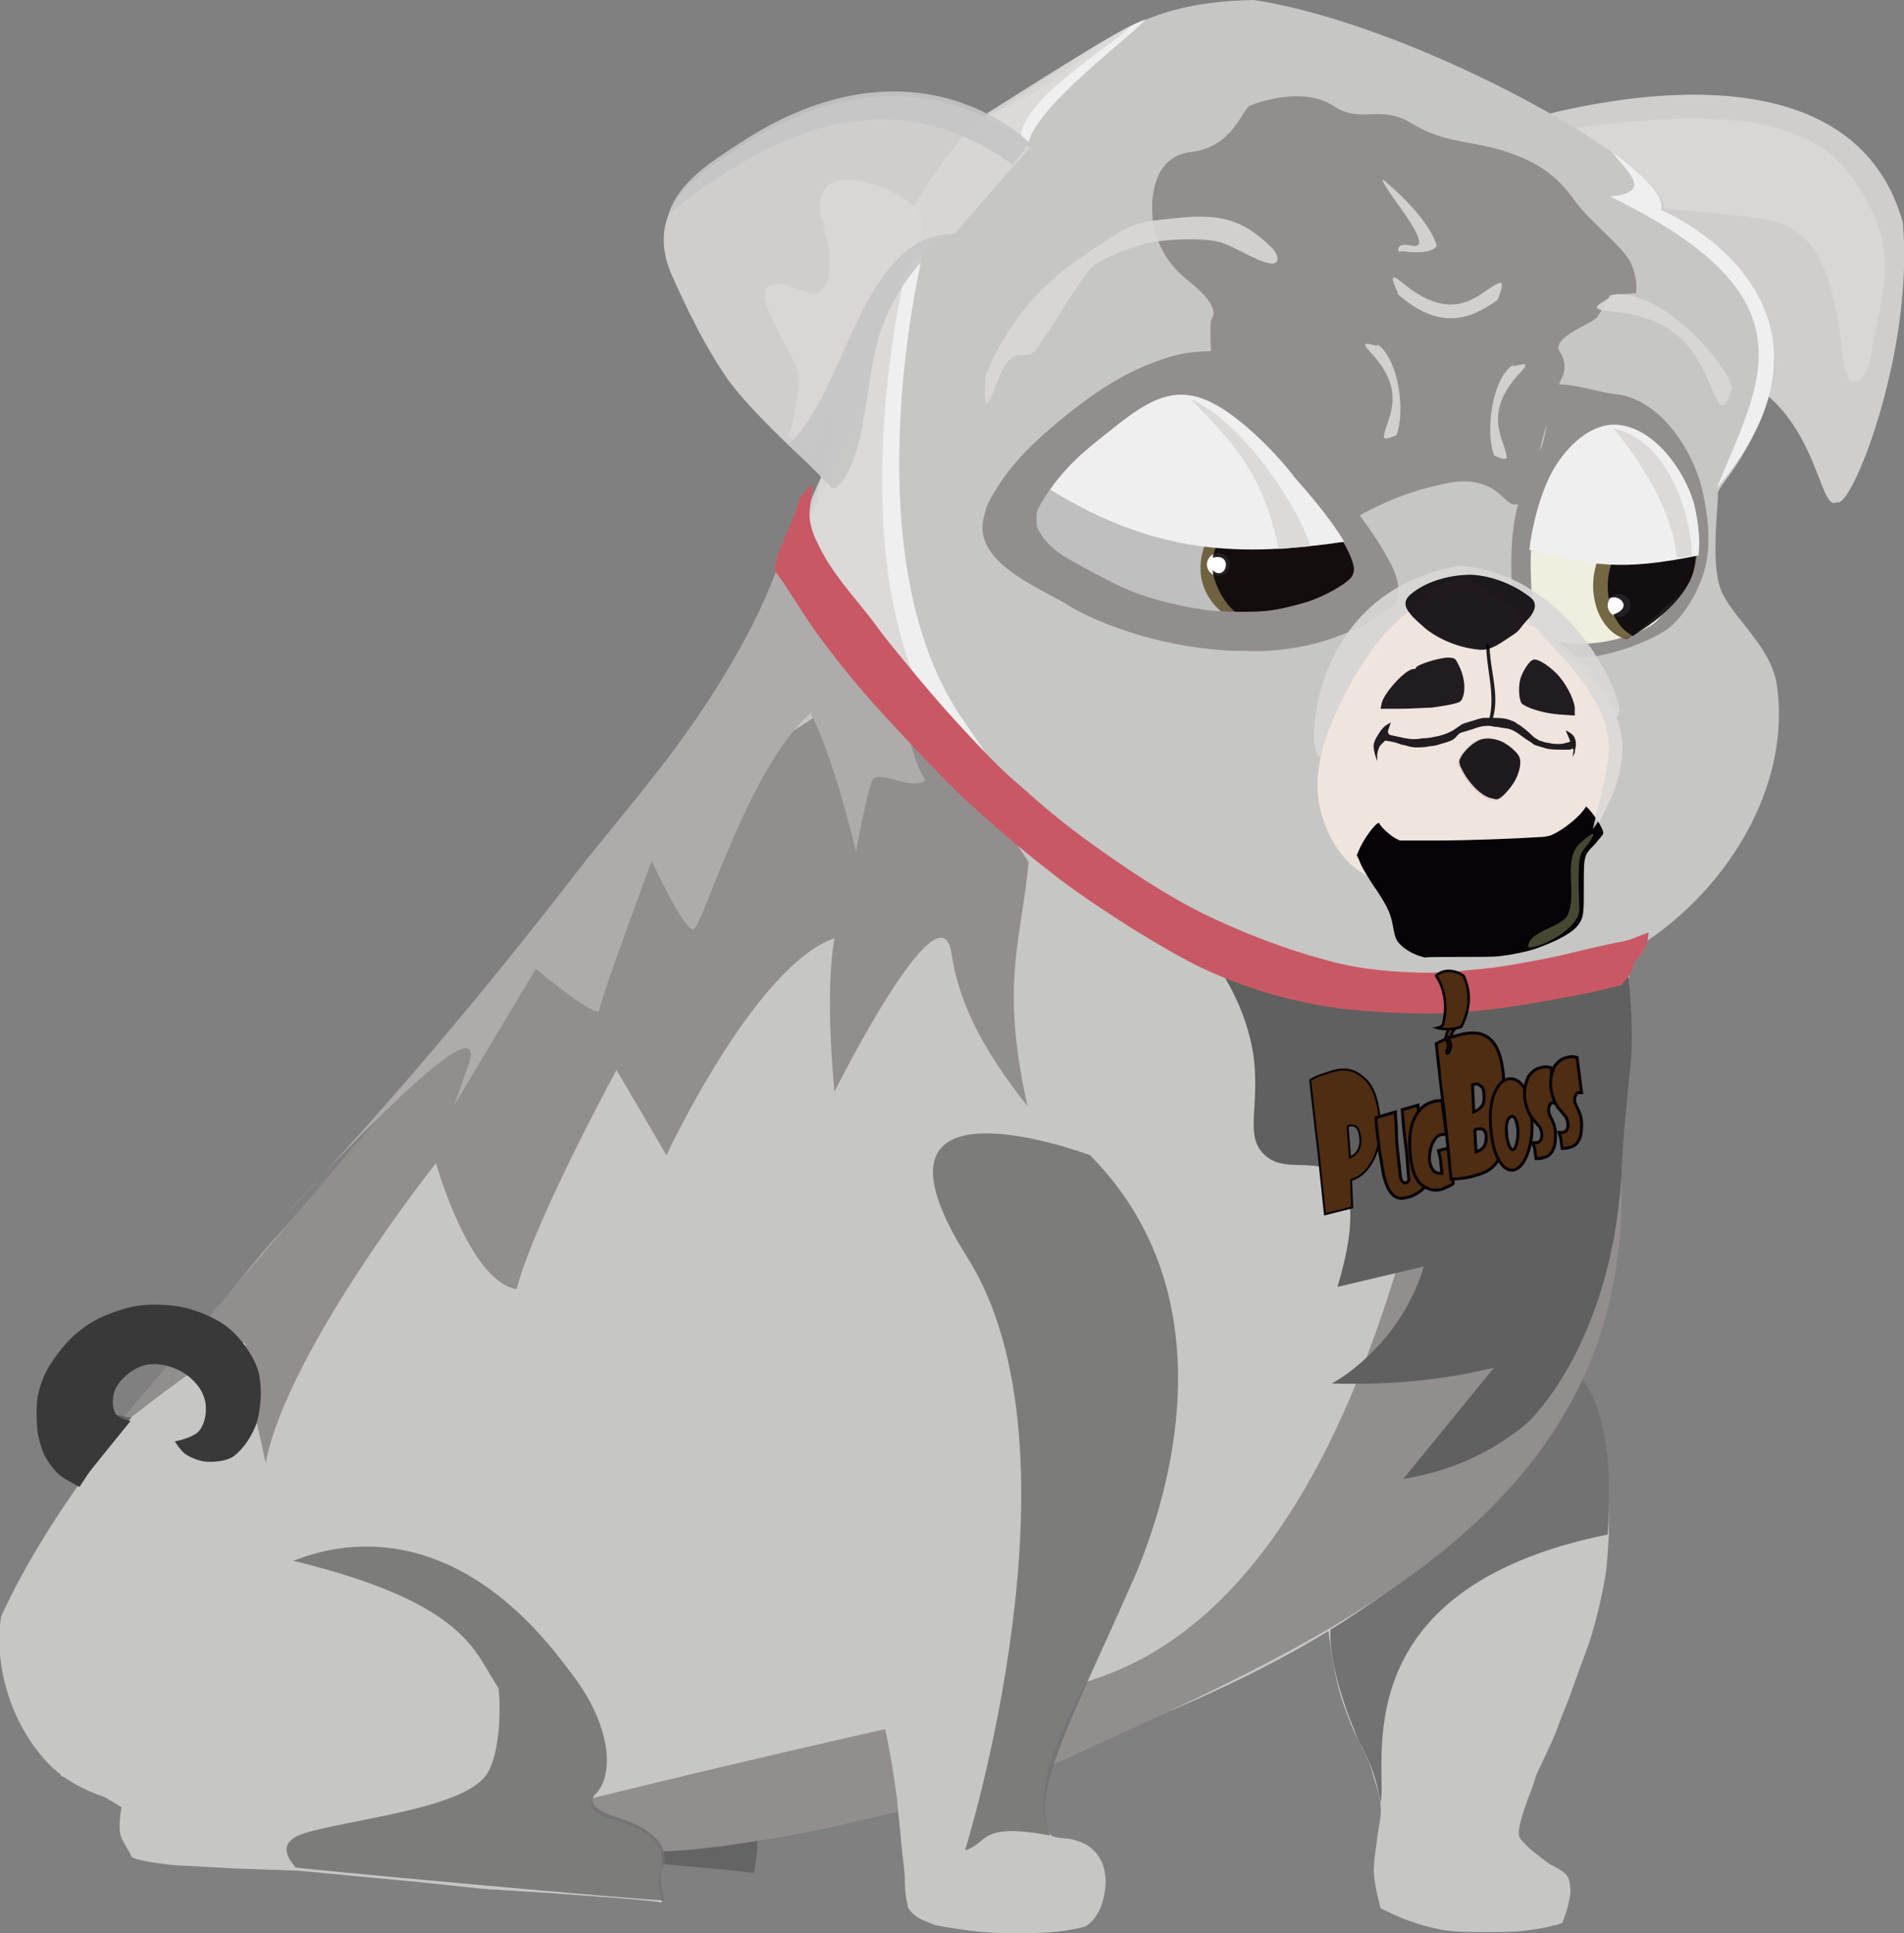 <?xml version="1.0" encoding="utf-8"?>
<!-- Generator: Adobe Illustrator 23.0.0, SVG Export Plug-In . SVG Version: 6.00 Build 0)  -->
<svg version="1.1" id="Camada_1" xmlns="http://www.w3.org/2000/svg" xmlns:xlink="http://www.w3.org/1999/xlink" x="0px" y="0px"
	 viewBox="0 0 167.7 170.2" style="enable-background:new 0 0 167.7 170.2;" xml:space="preserve">
<rect x="0" y="0" width="167.7" height="170.2" fill="#808080" stroke="none"/>
<style type="text/css">
	.st0{opacity:0.885;fill:#DAD8D6;enable-background:new    ;}
	.st1{fill-rule:evenodd;clip-rule:evenodd;fill:#C6C6C5;}
	.st2{fill:#928E8E;}
	.st3{fill:#F0EFEF;}
	.st4{fill:#C6C6C5;}
	.st5{opacity:0.885;fill:#606060;enable-background:new    ;}
	.st6{fill:#727272;}
	.st7{fill:#4F2D12;stroke:#070308;stroke-width:0.232;}
	.st8{opacity:0.885;fill:#C6C6C5;enable-background:new    ;}
	.st9{opacity:0.885;fill:#655631;enable-background:new    ;}
	.st10{fill:#FFFFFF;}
	.st11{opacity:0.885;fill:#070308;enable-background:new    ;}
	.st12{opacity:0.885;fill:#FAFAEA;enable-background:new    ;}
	.st13{opacity:0.885;fill:#2A130E;enable-background:new    ;}
	.st14{fill:#606060;}
	.st15{enable-background:new    ;}
	.st16{fill:#4F2D12;}
	.st17{fill:none;stroke:#070308;stroke-width:0.179;}
	.st18{fill:none;stroke:#070308;stroke-width:0.265;}
	.st19{fill:#AEABAA;}
	.st20{fill:#D0CDE5;fill-opacity:0;}
	.st21{opacity:0.885;fill:#727272;enable-background:new    ;}
	.st22{opacity:0.885;fill:#F5E7E2;enable-background:new    ;}
	.st23{fill:#070308;}
	.st24{opacity:0.885;fill:#505137;enable-background:new    ;}
	.st25{opacity:0.885;fill:#050007;enable-background:new    ;}
	.st26{fill:#C85964;}
	.st27{fill:#393939;}
</style>
<g>
	<path id="path1170_5_" class="st0" d="M161.8,44.2c-1.7,1.1-1.6-8.5-9.6-11.4c-3.1-6-20.3-21.5-20.3-21.5s30.4-10.6,35.7,8.3
		C168.6,31.1,163,45,161.8,44.2L161.8,44.2z"/>
	<path id="path1742_5_" class="st0" d="M133.7,12.1c24.9-4.5,28.3,1,31.2,6.5c2,3.9,0.8,8,0.3,10.4c-0.4,2.4-0.8,5.2-2.2,4.5
		s0-12.8-7.1-14.1c-5.2-1-15.6-1.3-15.6-1.3L133.7,12.1z"/>
	<path id="path4698_5_" class="st1" d="M71.3,45.5c-1.5,5.2,9.6,17.1,13.5,21.6c6.9,7.8,10.6,9.8,23.8,17c9,4.9,24.2,5.4,34.2,0.1
		c8.3-4.4,15.1-14.2,13.7-23.9c-0.5-3.4-3.9-5.9-4.9-8.3c-1-2.4-0.2-7.8-0.3-8.5s3-3.1,4.8-9.7c1.8-6.7-6.2-15.1-12.6-16.2
		c-0.8-0.1-1.7-0.4-2.6-0.4c0.7-0.1,3.8,0.6,5.5,1.3c1.6-3.2-21.3-16.3-36-18.5c-10.2,0.2-13.1,3.7-23.6,10.4
		c-5.4,3.4-12.6,18.8-14,29.7C72.4,42.5,72.8,40.3,71.3,45.5L71.3,45.5z"/>
	<path class="st2" d="M101.5,18.8c0,0-0.5-4.9,3.3-5.4c3.8-0.4,4.6-3.8,5.3-4.1c0.7-0.3,4.7-1.7,7.3,0c2.6,1.7,4.1-0.2,7,1.6
		c3,1.8,5.1,1.4,8.4,2.5c3.3,1.1,4.7,2.6,6,4.4s4.4,4.1,4.9,5.5c0.6,1.4,0.4,2.5,0.4,2.5l-2.3,0.2c0,0-0.7,1.3-1.1,1.9
		c-0.4,0.6-4.2,1.8-3.3,3.1c0.9,1.3,0,2.6,0,2.6c-0.4,1.2-1,3-1.6,5.3c-0.9,3.4-1.2,5.3-2.2,5.5c-0.8,0.2-1.1-0.9-2.6-1.6
		c-1.8-0.8-3.5-0.3-5.5,0.2c-3,0.8-5.8,2.4-5.8,2.4l0,0l-13-13.5c0,0-0.2-3.5,0-3.8s0.8-1.2-2.3-3.6C101.4,22,101.5,18.8,101.5,18.8
		z"/>
	<path id="path5509-1_5_" class="st3" d="M86.7,10.2c5.4-1.5,9.6-6.8,14.2-8.5c-1,1.3-9.4,7.4-10.3,10.8L86.7,10.2z"/>
	<path id="path4994_5_" class="st4" d="M138.9,120.8c0,0,1.1,1.7,1.5,2.6c0.5,1.3,0.8,2.7,1,4c0.2,1.6,0.3,3.2,0.3,4.8c0,1,0,2,0,3
		c-0.1,1.2-0.1,2.3-0.3,3.5c-0.3,1.8-0.7,3.5-1.2,5.2c-0.3,1-0.7,2-1.1,3.1c-0.3,0.8-0.6,1.7-0.9,2.5c-0.4,1-0.8,2-1.2,3.1
		c-0.5,1.2-1.1,2.4-1.7,3.7c-0.2,0.7-0.4,1.3-0.7,2c-0.2,0.6-0.4,1.1-0.6,1.8c-0.1,0.5-0.3,1-0.2,1.5c0,0.2,0.2,0.4,0.3,0.5
		c0.6,0.7,1.3,1.2,2.1,1.8c0.5,0.4,1.2,0.6,1.7,1.1c0.3,0.3,0.4,0.8,0.4,1.2c0.1,0.5-0.1,1.1-0.2,1.6c-0.1,0.5-0.5,1.5-0.5,1.5
		s-0.5,0.2-0.7,0.2c-0.7,0.2-1.3,0.3-2,0.4c-1.3,0.2-2.7,0.2-4,0.2s-2.7,0-3.9-0.2c-1.1-0.2-2.1-0.5-3.2-0.9c-0.8-0.3-2.2-1-2.2-1
		s-0.6-2.2-0.6-3.3c0-1,0.2-1.9,0.3-2.9c0.1-0.9,0.4-1.9,0.3-2.8c-0.1-1.1-0.5-2.1-0.8-3.2c-0.4-1.3-1.1-2.4-1.7-3.7
		c-0.5-1.3-1-2.5-1.3-3.9c-0.4-1.5-0.8-4.6-0.8-4.6l0.2-1.9l6-4.4L138.9,120.8z"/>
	<path id="path4996_5_" class="st5" d="M65.3,159.5c0,0.3,0.8,0.6,1,1.1c0.3,0.6,0.4,1.3,0.4,2c0,0.8-0.3,2.3-0.3,2.3
		c-7.3-0.9-9.4-0.4-15.9-2.8l-0.3-2.2L65.3,159.5z"/>
	<path id="path5608-7_5_" class="st3" d="M81.4,21.8c0,0-6.8,27,3.5,41.7S70.7,47.3,70.7,47.3L75.2,37l4.3-13.8l1.3-1.5L81.4,21.8z"
		/>
	<path id="path5608_5_" class="st0" d="M79.9,23.3c0,0-6.8,27,3.5,41.7S69.3,48.9,69.3,48.9l4.5-10.3l4.3-13.8l1.3-1.5L79.9,23.3
		L79.9,23.3z"/>
	<path id="path5708_5_" class="st6" d="M138.1,120.6c0.3-0.3,4.4,1.9,3.5,14.5c-23.7,4.8-19.3,20.5-20,23.6
		c-0.3-1.3-0.3-2.4-1.9-5.4c0,0-3.6-7.8-2.2-11.5C119,138,138.1,120.6,138.1,120.6z"/>
	<path id="rect4708_5_" class="st4" d="M143.4,85.8c-42.5,12.7-70.3-29.1-73.3-39.3c0,0-3.2,12.2-14.9,25.7c0,0-6.9,8.8-18.9,23.4
		c-5.4,6.8-10.8,11.3-16.4,18.7c-5.1,6.6-14.5,16.5-19.8,28c-0.7,4.5,1,9.7,4.2,13c3.1,3.2,8.3,3.9,12.7,4.4
		c26.1,3.4,45,7.8,78.7-6.1c8.3-3.2,16.7-6.8,24.1-11.8c5.4-3.6,10.5-7.8,14.5-12.8c2.9-3.6,5.4-7.8,6.8-12.3
		c1.2-3.6,1.3-11.3,1.3-11.3c0.3-1.2,0-6.6-0.4-9.8C141.5,91.2,144.3,84,143.4,85.8L143.4,85.8z"/>
	<path id="path4584_5_" class="st2" d="M143.3,86.9c0.1,2.4,0.1,5-0.2,7.9c-0.2,1.6-0.4,3.1-0.6,4.5c3.8,33.9-25.7,44.9-52.2,57.2
		c-1.1,0.4-21.8,6.3-32.2,6.5c-10.4-0.9-15.9-2.5-15.3-2.4c0.5-0.1,1.2-0.3,1.7-0.4c39.4-9.8,47.4-10.6,53.1-12.8
		c10.9-4.2,23.8-17.6,30.7-58.9c2.2-1,5.8-2.2,10.3-2.1C140.3,86.4,141.9,86.6,143.3,86.9z"/>
	<path id="path4980_5_" class="st4" d="M96,101.7c0.2,0,3.8,4,4.9,6.6c0.9,2.3,1.8,4.9,2.3,7.4c0.3,1.8,0.4,3.6,0.4,5.4
		c0,2.2-0.2,4.3-0.6,6.5c-0.3,1.9-0.6,3.8-1.1,5.6c-0.6,2-1.4,4-2.2,5.9c-0.9,2.2-1.8,4.3-2.8,6.4c-0.8,1.7-2.5,5.1-2.5,5.1
		c-1.5,3.2-2.5,5.4-2.5,9c0,0,0.1,1.4,0.6,1.9c0.4,0.4,1.2,0.3,1.8,0.4c0.7,0.2,1.4,0.4,1.9,0.9c0.6,0.5,1,1.3,1.1,2
		c0.2,1,0,2.1-0.3,3c-0.3,0.7-0.7,1.4-1.4,1.8c-2.1,0.6-4.3,0.6-6.5,0.6s-3.9-0.2-6.7-0.7c-0.9-0.4-1.7-0.5-2.4-1.5
		c-0.2-0.8-0.3-1.5-0.3-2.3c0-1-0.2-2.1-0.3-3.2c-0.1-1.4-0.3-2.8-0.4-4.2c-0.3-2.1-0.6-4.2-1.1-6.3s-1.3-4.1-2-6.1
		c-0.7-1.8-1.6-3.5-2.3-5.3c-0.6-1.4-1.2-2.7-1.8-4.1c-0.7-1.7-1.3-3.4-1.9-5.2c-0.6-2.1-1-4.3-1.5-6.5c-0.3-1.4-0.7-2.9-0.7-4.3
		s0.1-2.8,0.6-4.1c0.2-0.5,0.9-1.4,0.9-1.4l-0.1,0.2"/>
	<path id="path4998_5_" class="st4" d="M26.3,137.5l4.7-0.9c0,0,3.6-0.2,5.2,0.3c4.3,1.3,6.5,2.5,10.8,6.7c1.4,1.6,2.6,3.1,3.9,4.9
		c0,0,1,1.8,1.4,2.7s0.8,1.8,1,2.7c0.1,0.9,0.1,1.9-0.1,2.8c-0.2,0.8-1.3,1.5-1.1,2.3c0.1,0.3,0.2,0.4,0.8,0.8
		c0.6,0.3,1.9,0.6,2.8,1c0.9,0.4,1.7,0.9,2.2,1.6c0.3,0.4,0.4,0.9,0.4,1.4c0,0.6-0.3,1.2-0.3,1.8s0.2,1.2,0.3,1.9
		c-1.2-0.2-4-0.4-4-0.4l-5.4-0.4l-6.3-0.4l-5.7-0.6l-10.6-1l-5.7-0.2l-5.4-0.3c0,0-2.9-0.3-3.6-0.7c-0.3-0.7-0.8-1.3-1-2
		c-0.2-0.8,0.1-2.4,0.1-2.4s-1-0.6-1.5-0.9c-1.3-0.7-3.9-1.9-3.9-1.9"/>
	<path id="path1481-7_5_" class="st7" d="M126.5,85.9c1.1-0.7,1.7-0.3,2,0.1c-1.1,1.7-0.4,3.4-0.2,4.2c0.1,0.2,0.5,0.3,0.5,0.3
		s-1,0.3-2.1-0.1C126.5,89.8,125.6,88,126.5,85.9L126.5,85.9z"/>
	<path id="path5509_5_" class="st0" d="M86.9,10c3-1.9,11-7,12.7-7.7c-1,1.3-10.5,6.9-9.6,10.2L86.9,10z"/>
	<path id="path1153_5_" class="st0" d="M84.3,20.3c-0.1,1.1-6.9-0.2-8.9,18.9c-0.1,1.3-1.7,3.9-1.7,3.9s-7.1-6.2-9.6-9.7
		c-2-2.9-3.4-5.8-4.9-9.1c-2.6-5.9,2.2-8.9,5.7-11.2C80.7,2.7,90.7,13,90.7,13"/>
	<path id="path1153-6_5_" class="st8" d="M89.2,14.5c-12.8-9.2-24.3-0.2-30.3,4.3c0.9-2.8,3.8-4.6,6.1-6.1
		c15.7-10.4,25.7-0.1,25.7-0.1"/>
	<path id="rect4692_5_" class="st2" d="M142.3,34.7c-1.3-0.1-4.2-1.1-5.4-0.8c-0.7,1.5-0.4,3.2-1.1,5.4c-3.2,5.7-2.7,9.7-2.6,13.5
		c0.1,3.2,3.6,1.8,4,4.5c0.2,1.4,6,0.4,9.5-1.8c1.1-0.7,2.7-2.8,3.4-5.2c0.7-2.3,0.3-5.2-0.2-7.3C149,39.4,146.1,35.1,142.3,34.7
		L142.3,34.7z"/>
	<path id="rect4692-4_5_" class="st2" d="M103.9,31.6c-3.2,0.7-6.4,2.5-8.9,4.5c-3.4,2.7-5.5,4.3-7.8,8.2c-2.9,4.8,4.4,7.4,6.9,9
		c3.8,2.3,10.4,4.1,15.7,4c0,0,7.1,0.6,12.9-4c2.2-1.7-5-10.2-6.6-11.9c-1.1-1.2-3.6-5.5-7.4-7.8c1.2-0.8,1.6-1,4.1-1.3
		C111,30.7,104.5,31.5,103.9,31.6L103.9,31.6z"/>
	<path id="rect4692-4-0_5_" class="st8" d="M104.7,34.8c-2.6-0.3-5,1.7-7,3.2c-2.6,2.1-4.2,3.3-6,6.3c-2.2,3.6,3.4,5.7,5.3,6.9
		c2.9,1.8,8,3.1,12,3.1c0,0,5.4,0.4,9.9-3.1c1.7-1.3-3.8-7.8-5.1-9.2C112.7,40.8,108.6,35.2,104.7,34.8L104.7,34.8z"/>
	<path id="rect4692-4-0-9_5_" class="st9" d="M108,54.2c0,0,6.4,0.4,10.9-3.1c1.7-1.3-3.8-7.8-5.1-9.2
		C107.8,42.7,102.6,50.2,108,54.2L108,54.2z"/>
	<ellipse id="path5589-4_5_" class="st10" cx="107.3" cy="49.7" rx="1" ry="1"/>
	<path id="rect4692-4-0-9-0_5_" class="st11" d="M110.6,54.2c1.1-0.1,5.2-0.3,8.3-2.9c1.8-1.5-3.2-7.3-4.5-8.7
		c-3.8,0.5-7.1,4.1-7.6,6.5c1.9-0.5,1.2,2.2,0,1.1c0.1,0.9,0.8,2.9,2.4,4C109,54.3,110,54.3,110.6,54.2L110.6,54.2z"/>
	<path id="rect4692-4-0-8_5_" class="st3" d="M104.7,34.8c-2.1-0.3-3.9,0.8-5.9,2.3c-2.6,2.1-4.3,3.2-6.3,6
		c9.4,5.8,16.9,5.9,25.9,4.6c-1.5-2.5-3.8-5-4.4-5.7C113.3,41,108.5,35.3,104.7,34.8L104.7,34.8z"/>
	<path id="rect4692-9_5_" class="st12" d="M142.3,37.5c-2.2-0.2-4.2,1.8-5.3,3.8c-2.6,4.6-2.2,8-2.1,11.1c0.1,2.6-0.3,2.6,0.6,3.3
		c2.8,2.1,9.1,0.4,10.5-1.1c0.7-0.8,2.2-2.3,2.8-4.2s0.2-4.3-0.2-6C147.8,41.3,145.4,37.8,142.3,37.5z"/>
	<path id="rect4692-9-5_5_" class="st9" d="M143.3,56.3c1.1-0.8,2.2-1.7,2.8-2.3c0.7-0.8,2.5-1.8,3.1-3.8c0.6-1.9,0.2-4.3-0.2-6
		C138.3,44.9,138.9,55.2,143.3,56.3z"/>
	<ellipse id="path5589_5_" class="st10" cx="142.6" cy="53.3" rx="1" ry="1"/>
	<path id="rect4692-9-5-9_5_" class="st11" d="M143.8,56c0.9-0.6,1.1-0.7,1.9-1.3c0.8-0.6,2.8-2.3,3.4-4.2c0.4-1.5,0.4-3.6,0.1-5.2
		c-5.9-0.4-8.1,4.1-7.5,7.4c0.9-0.5,2.2,0.8,0.4,1.4C142.7,55.2,142.9,55.4,143.8,56z"/>
	<path id="rect4692-9-7_5_" class="st3" d="M142.5,37.4c-2.3-0.2-4.4,1.8-5.6,3.8c-1.3,2.2-2,5.4-2.2,7.2c5.5,1.4,8.1,1.9,14.9,0.5
		c0.2-1.6-0.1-3.3-0.4-4.6C148.3,41.3,145.7,37.7,142.5,37.4z"/>
	<polygon id="path4951_5_" class="st11" points="132.6,65.8 132.6,65.8 132.6,65.8 132.6,65.8 	"/>
	<path id="path904_5_" class="st13" d="M132.6,69.8c1-1.1,1.5-2.4,1.2-3.1c-0.4-1-2-1.9-3.1-1.7c-0.8,0.1-1.8,0.9-2.1,1.6
		c-0.3,0.6-0.3,0.6,0.1,1.3c0.7,1.4,2,2.6,3,2.6C132,70.5,132.3,70.3,132.6,69.8L132.6,69.8z"/>
	<path id="path5563-2_5_" class="st0" d="M131.6,40.1c0,0,1.2,0.6,1.1,0.1c-0.1-1.4-2.3-3.8,1.3-7.5c1.2-1.3-1.1-0.1-0.7-0.6
		C131.4,33.3,130.8,38,131.6,40.1z"/>
	<path id="path5563-2-3_5_" class="st0" d="M123,38.3c0,0-1.2,0.6-1.1,0.1c0.1-1.4,2.3-3.8-1.3-7.5c-1.2-1.3,1.1-0.1,0.7-0.6
		C123.2,31.6,123.8,36.2,123,38.3z"/>
	<path id="path5563_5_" class="st0" d="M131.9,26.4c0,0,0.7-1.6,0.2-1.5c-1.6,0.5-3.7,4.1-8.7-0.1c-1.7-1.4,0.2,1.6-0.4,1
		C126.9,29.3,129.7,28,131.9,26.4z"/>
	<path id="path5563-5_5_" class="st0" d="M126.5,21.5c0,0-0.5-2.2-4.7-5.7c-0.3,0.5,5.2,6.5,2.4,5.8c-1.5-0.3-1,0.9-0.8,0.5
		C126.1,22.5,126.7,21.7,126.5,21.5z"/>
	<path id="path5561_5_" class="st0" d="M111.9,21.7c-2.1-2-3.9-3-8.3-2.5c-3.9,0.4-3.8,0.3-9,3.9c-5.3,3.7-7.4,9-7.8,10
		c0,0.7-0.4,4.6,1,0.6c1.5-4,2.4-1.4,3.6-3.1c1.2-1.7,3.9-6.3,4.8-7.1c1-0.8,3-1.6,4.9-2.1c1.9-0.4,4.6-0.4,5.8-0.2
		c1.6,0.2,4,2.1,5.3,2C112.9,23,112.3,22,111.9,21.7L111.9,21.7z"/>
	<path id="path5563-2-3-1_5_" class="st0" d="M152.6,34.1c0,0-0.6,2.1-1.1,1.5c-1.5-2-1.7-7.6-9.8-8.2c-2.8-0.2,1.1-1.4,0.1-1.4
		C145.3,25.1,151.1,30.4,152.6,34.1L152.6,34.1z"/>
	<path id="path1174_5_" class="st2" d="M113,56.7c3.1-0.4,6.2-1.4,8.5-3c1.1-0.7,1.5-1,1.6-1.4c0.2-0.6-0.1-1.9-0.9-3.2
		c-1-1.9-3.2-4.9-5.5-7.5c-0.5-0.6-1.3-1.6-1.8-2.2c-1.9-2.6-3.6-4.3-5.1-5.5c-0.5-0.3-0.9-0.7-1-0.7s-0.1-0.1-0.1-0.1
		c0-0.1,1.1-0.7,1.6-0.9c0.4-0.2,1.8-0.4,2.1-0.4c0.7,0-0.2-0.4-1.3-0.7c-0.7-0.1-1-0.2-3-0.2c-2.6,0-3.8,0.1-5.3,0.6
		c-2.9,0.9-5.4,2.3-8.7,4.9c-3.2,2.6-5,4.4-6.5,6.9c-0.8,1.3-0.9,1.7-0.9,2.7c0,0.8,0,0.9,0.3,1.5c0.7,1.4,2.1,2.5,5,4.1
		c0.6,0.3,1.6,0.9,2.3,1.2c3.4,1.9,7.4,3.2,11.9,3.8C107.7,56.8,111.8,56.9,113,56.7L113,56.7z M106.2,53.7c-2.9-0.4-5.8-1.2-8-2.3
		c-1.8-0.9-3.8-2-4.6-2.5c-0.9-0.6-1.6-1.3-2-2c-0.3-0.5-0.3-0.6-0.3-1.3s0-0.8,0.3-1.3c0.7-1.3,1.9-2.9,3.2-4.2
		c1-1,1.3-1.2,3.3-2.8c1.8-1.4,2.5-1.9,3.4-2.3c2.2-1,4-0.9,6.4,0.7c2.3,1.5,5.2,4.4,8.4,8.6c1.5,1.9,2.6,3.7,2.9,4.9
		c0.1,0.5,0.1,1.2-0.1,1.5c-0.3,0.6-2.4,1.8-4,2.3c-1,0.3-2.5,0.7-3.7,0.8C110.3,53.9,107.6,53.9,106.2,53.7L106.2,53.7z"/>
	<path id="path4584_3_" class="st14" d="M143.4,85.8c0.4,3.5,0.4,6.3,0.2,8.1c-0.1,1.1-0.2,1.8-0.4,4c-0.3,3.1-0.4,5.3-0.4,5.8
		c-1,15-8.3,21.6-8.3,21.6c-1.7,1.4-5.2,4-10.9,4.9c2.7-3.3,5.3-6.5,8-9.8c-1.2,0.3-2.6,0.6-4,0.8c-3.8,0.6-7.3,0.7-10.3,0.6
		c1.1-0.6,2.3-1.5,3.6-2.8c2.7-2.7,4-5.7,4.5-7.5c-2.5,0.6-5.1,1.2-7.6,1.8c1.9-6.3,1.1-8.8-0.1-9.9c-1.9-1.6-4.6,0-6.4-1.8
		c-1.7-1.7-0.3-4.2-0.9-8.7c-0.5-3.2-1.8-5.7-2.8-7.3c3.6,1.5,9.5,3.4,17,3.5C133.1,89.3,139.6,87.3,143.4,85.8z"/>
	<path id="path1499-0_5_" class="st7" d="M128.2,90.5c-0.2,0-0.6,0-0.6,0s-0.3,0.7-0.3,1.2c0,0.3,0.4,1.1,0.4,1.1s0.3-0.1,0.4-0.2
		c-0.1-0.6-0.3-0.8-0.3-1.3C127.8,91.1,127.9,90.9,128.2,90.5L128.2,90.5z"/>
	<g>
		<g class="st15">
			<path class="st16" d="M121.5,98.3c0.1,1.5,0,2.7-0.5,3.7s-1.1,1.6-2,1.9l0.1,2.4l-2.4,0.6l-0.6-5.7c-0.2-1.5-0.4-3.5-0.7-6.1
				c0.4-0.3,1.1-0.5,2-0.8c1.1-0.3,1.9-0.1,2.6,0.5C120.9,95.5,121.3,96.6,121.5,98.3z M119.8,100.1c-0.1-0.8-0.4-1.1-0.9-1
				c-0.1,0-0.1,0-0.2,0.1l0.2,2.7C119.6,101.6,119.9,101,119.8,100.1z"/>
		</g>
		<g class="st15">
			<path class="st17" d="M121.5,98.3c0.1,1.5,0,2.7-0.5,3.7s-1.1,1.6-2,1.9l0.1,2.4l-2.4,0.6l-0.6-5.7c-0.2-1.5-0.4-3.5-0.7-6.1
				c0.4-0.3,1.1-0.5,2-0.8c1.1-0.3,1.9-0.1,2.6,0.5C120.9,95.5,121.3,96.6,121.5,98.3z M119.8,100.1c-0.1-0.8-0.4-1.1-0.9-1
				c-0.1,0-0.1,0-0.2,0.1l0.2,2.7C119.6,101.6,119.9,101,119.8,100.1z"/>
		</g>
		<g class="st15">
			<path class="st16" d="M124.9,97.3l0.2,3.2c0.1,0.9,0.2,2.3,0.3,4.1c-0.4,0.4-0.9,0.7-1.4,0.8c-0.6,0.2-1.1,0.1-1.4-0.3
				c-0.3-0.3-0.5-0.8-0.7-1.5c-0.1-0.4-0.2-1.2-0.4-2.3c-0.1-1.1-0.3-2-0.3-2.9l1.7-0.5c0,0.4,0.1,1.1,0.1,2.1
				c0,0.5,0.1,1.3,0.2,2.3c0.1,0.7,0.1,1.2,0.2,1.5c0.1,0.3,0.3,0.4,0.5,0.3c0.1,0,0.1-0.1,0.2-0.2c-0.1-0.7-0.1-1.7-0.3-3.2
				c-0.1-0.7-0.2-1.7-0.3-3L124.9,97.3z"/>
		</g>
		<g class="st15">
			<path class="st18" d="M124.9,97.3l0.2,3.2c0.1,0.9,0.2,2.3,0.3,4.1c-0.4,0.4-0.9,0.7-1.4,0.8c-0.6,0.2-1.1,0.1-1.4-0.3
				c-0.3-0.3-0.5-0.8-0.7-1.5c-0.1-0.4-0.2-1.2-0.4-2.3c-0.1-1.1-0.3-2-0.3-2.9l1.7-0.5c0,0.4,0.1,1.1,0.1,2.1
				c0,0.5,0.1,1.3,0.2,2.3c0.1,0.7,0.1,1.2,0.2,1.5c0.1,0.3,0.3,0.4,0.5,0.3c0.1,0,0.1-0.1,0.2-0.2c-0.1-0.7-0.1-1.7-0.3-3.2
				c-0.1-0.7-0.2-1.7-0.3-3L124.9,97.3z"/>
		</g>
		<g class="st15">
			<path class="st16" d="M127.9,101c0,0.3,0,0.8,0,1.6c0,0.5,0,1,0.1,1.6c-0.2,0.2-0.6,0.3-1,0.5c-0.7,0.2-1.3,0-1.8-0.4
				c-0.6-0.5-0.9-1.5-1-2.8c-0.1-1.3,0-2.3,0.4-3.1c0.4-0.8,0.9-1.2,1.6-1.4c0.3-0.1,0.5-0.1,0.8-0.1l0.4,3c-0.1-0.1-0.3,0-0.5,0
				c-0.3,0.1-0.5,0.3-0.7,0.7c-0.2,0.4-0.3,0.9-0.3,1.4c0,0.5,0.2,0.9,0.4,1.1c0.2,0.2,0.4,0.2,0.7,0.2l-0.1-1c0-0.2-0.1-0.5-0.2-1
				L127.9,101z"/>
		</g>
		<g class="st15">
			<path class="st18" d="M127.9,101c0,0.3,0,0.8,0,1.6c0,0.5,0,1,0.1,1.6c-0.2,0.2-0.6,0.3-1,0.5c-0.7,0.2-1.3,0-1.8-0.4
				c-0.6-0.5-0.9-1.5-1-2.8c-0.1-1.3,0-2.3,0.4-3.1c0.4-0.8,0.9-1.2,1.6-1.4c0.3-0.1,0.5-0.1,0.8-0.1l0.4,3c-0.1-0.1-0.3,0-0.5,0
				c-0.3,0.1-0.5,0.3-0.7,0.7c-0.2,0.4-0.3,0.9-0.3,1.4c0,0.5,0.2,0.9,0.4,1.1c0.2,0.2,0.4,0.2,0.7,0.2l-0.1-1c0-0.2-0.1-0.5-0.2-1
				L127.9,101z"/>
		</g>
		<g class="st15">
			<path class="st16" d="M132.4,94.5c0.1,0.9,0,1.8-0.2,2.5c-0.2,0.6-0.4,1.1-0.7,1.4c0.2,0.1,0.4,0.3,0.6,0.6
				c0.2,0.3,0.3,0.7,0.3,1.1c0.1,1-0.2,1.8-0.7,2.4c-0.4,0.5-1,0.8-1.8,1c-0.6,0.2-1.4,0.3-2.1,0.3c-0.1-1.2-0.3-3.2-0.6-5.9
				c-0.2-1.5-0.4-3.4-0.7-6c0.5-0.3,1.2-0.6,2.1-0.8C130.9,90.5,132.1,91.6,132.4,94.5z M130.7,96.4c0-0.4-0.1-0.7-0.3-0.8
				c-0.2-0.2-0.4-0.2-0.7-0.1l0.1,2.4C130.5,97.6,130.8,97.2,130.7,96.4z M130.9,100.1c0-0.6-0.3-0.8-0.8-0.7c0,0-0.1,0-0.2,0.1
				l0.1,1.9C130.7,101.2,130.9,100.8,130.9,100.1z"/>
		</g>
		<g class="st15">
			<path class="st18" d="M132.4,94.5c0.1,0.9,0,1.8-0.2,2.5c-0.2,0.6-0.4,1.1-0.7,1.4c0.2,0.1,0.4,0.3,0.6,0.6
				c0.2,0.3,0.3,0.7,0.3,1.1c0.1,1-0.2,1.8-0.7,2.4c-0.4,0.5-1,0.8-1.8,1c-0.6,0.2-1.4,0.3-2.1,0.3c-0.1-1.2-0.3-3.2-0.6-5.9
				c-0.2-1.5-0.4-3.4-0.7-6c0.5-0.3,1.2-0.6,2.1-0.8C130.9,90.5,132.1,91.6,132.4,94.5z M130.7,96.4c0-0.4-0.1-0.7-0.3-0.8
				c-0.2-0.2-0.4-0.2-0.7-0.1l0.1,2.4C130.5,97.6,130.8,97.2,130.7,96.4z M130.9,100.1c0-0.6-0.3-0.8-0.8-0.7c0,0-0.1,0-0.2,0.1
				l0.1,1.9C130.7,101.2,130.9,100.8,130.9,100.1z"/>
		</g>
		<g class="st15">
			<path class="st16" d="M134.9,98.4c0.1,1.1,0,2.1-0.3,3c-0.3,0.9-0.7,1.4-1.2,1.6c-0.6,0.1-1-0.2-1.4-0.9
				c-0.4-0.7-0.6-1.6-0.7-2.8c-0.1-1.2,0-2.2,0.3-3c0.3-0.7,0.7-1.2,1.2-1.3c0.5-0.1,1,0.1,1.4,0.7
				C134.6,96.2,134.8,97.1,134.9,98.4z M133.7,99.5c-0.1-0.9-0.3-1.3-0.6-1.2c-0.3,0.1-0.5,0.6-0.4,1.5c0,0.4,0.1,0.7,0.2,1
				c0.1,0.3,0.3,0.5,0.4,0.4c0.1,0,0.2-0.2,0.3-0.6C133.7,100.2,133.7,99.9,133.7,99.5z"/>
		</g>
		<g class="st15">
			<path class="st18" d="M134.9,98.4c0.1,1.1,0,2.1-0.3,3c-0.3,0.9-0.7,1.4-1.2,1.6c-0.6,0.1-1-0.2-1.4-0.9
				c-0.4-0.7-0.6-1.6-0.7-2.8c-0.1-1.2,0-2.2,0.3-3c0.3-0.7,0.7-1.2,1.2-1.3c0.5-0.1,1,0.1,1.4,0.7
				C134.6,96.2,134.8,97.1,134.9,98.4z M133.7,99.5c-0.1-0.9-0.3-1.3-0.6-1.2c-0.3,0.1-0.5,0.6-0.4,1.5c0,0.4,0.1,0.7,0.2,1
				c0.1,0.3,0.3,0.5,0.4,0.4c0.1,0,0.2-0.2,0.3-0.6C133.7,100.2,133.7,99.9,133.7,99.5z"/>
		</g>
		<g class="st15">
			<path class="st16" d="M137,97.1c-0.1,0-0.2,0-0.3,0c-0.1,0-0.2,0.1-0.2,0.2c-0.1,0.1-0.1,0.3-0.1,0.5c0,0.2,0.1,0.4,0.3,0.8
				s0.3,0.8,0.3,1.2c0,0.5,0,1-0.2,1.4c-0.2,0.4-0.4,0.6-0.8,0.7c-0.3,0.1-0.5,0.1-0.7,0.1c0-0.1-0.1-0.4-0.1-0.7
				c0-0.2-0.1-0.4-0.2-0.7c0.2,0,0.3,0,0.4,0c0.3-0.1,0.4-0.3,0.4-0.7c0-0.3-0.1-0.5-0.2-0.7c-0.2-0.2-0.4-0.5-0.6-0.7
				c-0.4-0.5-0.6-1.1-0.7-1.8c-0.1-0.8,0.1-1.4,0.3-1.9c0.3-0.4,0.6-0.7,1.1-0.8c0.3-0.1,0.6-0.1,0.9,0L137,97.1z"/>
		</g>
		<g class="st15">
			<path class="st18" d="M137,97.1c-0.1,0-0.2,0-0.3,0c-0.1,0-0.2,0.1-0.2,0.2c-0.1,0.1-0.1,0.3-0.1,0.5c0,0.2,0.1,0.4,0.3,0.8
				s0.3,0.8,0.3,1.2c0,0.5,0,1-0.2,1.4c-0.2,0.4-0.4,0.6-0.8,0.7c-0.3,0.1-0.5,0.1-0.7,0.1c0-0.1-0.1-0.4-0.1-0.7
				c0-0.2-0.1-0.4-0.2-0.7c0.2,0,0.3,0,0.4,0c0.3-0.1,0.4-0.3,0.4-0.7c0-0.3-0.1-0.5-0.2-0.7c-0.2-0.2-0.4-0.5-0.6-0.7
				c-0.4-0.5-0.6-1.1-0.7-1.8c-0.1-0.8,0.1-1.4,0.3-1.9c0.3-0.4,0.6-0.7,1.1-0.8c0.3-0.1,0.6-0.1,0.9,0L137,97.1z"/>
		</g>
		<g class="st15">
			<path class="st16" d="M139.3,96.2c-0.1,0-0.2,0-0.3,0c-0.1,0-0.2,0.1-0.2,0.2c-0.1,0.1-0.1,0.3-0.1,0.5c0,0.2,0.1,0.4,0.3,0.8
				c0.2,0.4,0.3,0.8,0.3,1.2c0,0.5,0,1-0.2,1.4c-0.2,0.4-0.4,0.6-0.8,0.7c-0.3,0.1-0.5,0.1-0.7,0.1c0-0.1-0.1-0.4-0.1-0.7
				c0-0.2-0.1-0.4-0.2-0.7c0.2,0,0.3,0,0.4,0c0.3-0.1,0.4-0.3,0.4-0.7c0-0.3-0.1-0.5-0.2-0.7c-0.2-0.2-0.4-0.5-0.6-0.7
				c-0.4-0.5-0.6-1.1-0.7-1.8c-0.1-0.8,0.1-1.4,0.3-1.9c0.3-0.4,0.6-0.7,1.1-0.8c0.3-0.1,0.6-0.1,0.9,0L139.3,96.2z"/>
		</g>
		<g class="st15">
			<path class="st18" d="M139.3,96.2c-0.1,0-0.2,0-0.3,0c-0.1,0-0.2,0.1-0.2,0.2c-0.1,0.1-0.1,0.3-0.1,0.5c0,0.2,0.1,0.4,0.3,0.8
				c0.2,0.4,0.3,0.8,0.3,1.2c0,0.5,0,1-0.2,1.4c-0.2,0.4-0.4,0.6-0.8,0.7c-0.3,0.1-0.5,0.1-0.7,0.1c0-0.1-0.1-0.4-0.1-0.7
				c0-0.2-0.1-0.4-0.2-0.7c0.2,0,0.3,0,0.4,0c0.3-0.1,0.4-0.3,0.4-0.7c0-0.3-0.1-0.5-0.2-0.7c-0.2-0.2-0.4-0.5-0.6-0.7
				c-0.4-0.5-0.6-1.1-0.7-1.8c-0.1-0.8,0.1-1.4,0.3-1.9c0.3-0.4,0.6-0.7,1.1-0.8c0.3-0.1,0.6-0.1,0.9,0L139.3,96.2z"/>
		</g>
	</g>
	<path id="path1499_5_" class="st7" d="M127.3,91.4c0.1-0.3,0.3-0.1,0.3,0c0,0,0.2,0.4,0.2,0.7c0,0.2-0.2,0.6-0.2,0.6
		s-0.2,0.2-0.2-0.1c0.1-0.3,0.2-0.5,0.1-0.7C127.5,91.8,127.5,91.7,127.3,91.4L127.3,91.4z"/>
	<path id="path4473_5_" class="st2" d="M90.6,75.9c-9.3-14.3-12.2-17.1-12.2-17.1L52.9,75.4l-43.4,51c0,0,12.8-10.3,12.1-7.8
		c-0.6,2.4-0.2,0.7,1.8,10.2c1.9-9.9,15-26.4,15-26.4s2.9,10.4,7.1,11.1c1.6-6.1,8.8-19.3,8.8-19.3l4.4,7.5c0,0,7.8-16.7,14.8-19.1
		c-0.9,5,0,13.5,0,13.5s9.3-18.6,10.3-12.2c0.6,4,2.3,7.9,6.7,13.5C88.1,86.6,89.9,83.1,90.6,75.9L90.6,75.9z"/>
	<path id="path3778_5_" class="st19" d="M68.7,49.3c-1.9,5.7-6,12.5-10.7,18.5c-3.1,4-4.8,5.9-6.9,8.6C49.2,78.8,39,92.3,25,107.1
		c0,0,17.6-19.4,16.4-13.8c-0.1,0.4-1.4,4-1.4,4l7.2-12c0,0,5.5,4.6,5.6,3.6s4.6-13.1,4.6-13.1s2.9,6.3,3.7,6s4.9-14.4,10.3-19
		c2.1,4,4,12.2,4,12.2s1.1-6.3,1.6-6.5c0.9-0.5,3.4,1.1,4.5,0.2c-1.3-2.1-1.6-5.1-1.6-5.1C77.7,61.1,76.9,60.4,68.7,49.3L68.7,49.3z
		"/>
	<ellipse id="path4542_2_" class="st20" cx="142" cy="53.2" rx="0.9" ry="0.8"/>
	<path id="path4134_5_" class="st0" d="M142.3,63.1c0,0-5.9-9.1-12.3-11.1c-4.7-1.5-11.6,7.7-13.2,13.6c-1.5,5.5-3.7-13.2,11.8-15.8
		C139.1,50.6,144,63.5,142.3,63.1z"/>
	<path id="path4582_5_" class="st5" d="M11.4,125l-2.6,3.4l-1.1,1.4l-0.3,0.5L7,130.9l-1-0.6L5.5,130l-0.4-0.4l-0.4-0.5l-0.4-0.5
		l-0.2-0.3l-0.3-0.6c0,0,3.8-3.1,6.9-3.1c0.3,0.2,0.9,0.2,0.9,0.2L11.4,125z"/>
	<path id="path5559_5_" class="st0" d="M80.9,21.1c2-3.5-4.9-5.2-5.3-5.2c-0.3,0-4.5-0.9-3.1,3.9s0,6.4-1.2,6s-5.4-2.4-3.4,2
		s2.6,4.2,2.4,6.3c-0.2,2-0.7,4-0.7,4l-0.3,0.2l2.5,1.8c0,0,4.4-13.5,5.4-14.4C78.1,24.8,79.9,22.8,80.9,21.1L80.9,21.1z"/>
	<path id="path5549_5_" class="st8" d="M84.3,20.6c-2,0.9-5,3.8-6.7,8.4c-1.1,3.1-1.2,8-2.3,11.1c-1.1,3.1-2,2.9-2,2.9l-3.8-3.9
		C74.6,34.4,75.9,20.3,84.3,20.6z"/>
	<path id="path5644_5_" class="st3" d="M142,13.4c4,2.9,4.6,4.4,4.3,5.1c-1.6-0.6-4.4-1.2-4.4-1.2C145.6,16.9,143.4,15.2,142,13.4
		L142,13.4z"/>
	<path id="path5646_5_" class="st3" d="M141.8,17.3c18.4,8.9,13.2,16.3,9.4,25.7C165.3,26.4,145.9,16.9,141.8,17.3z"/>
	<path id="path5704_5_" class="st21" d="M25.8,137.4c0.6,0,12.5-6.3,24.2,9.5c4.1,5.1,4,9.5,2.5,11c0,0-1.6,1.2,2.5,2.3
		c4.6,1.7,3.4,4.1,3.4,4.1c-0.6,1.2,0.3,3,0.1,3c-0.9,0.1-33.6-2.9-32.5-2.9c0.2,0-2.3-2,0.8-3c4.3-1.3,14.5-2.2,16.2-5.4
		c1.3-2.4,1-7.1,0.9-7.4C41.8,145.6,41.4,141.2,25.8,137.4L25.8,137.4z"/>
	<path id="path5706_5_" class="st21" d="M92.5,161.6c-6.4-1.2-5.4,0.7-7.5,1.3c0,0,11-35.1,0.2-52.2s10.8-9,10.8-9
		c11.6,11.7,7.8,28.1,3.9,37.2C94.4,151.4,90.6,158.1,92.5,161.6z"/>
	<path id="path1721_5_" class="st0" d="M142.1,37.7c3.1,3.8,5.2,7.7,5.6,11.4c0,0.1,1.3-0.2,1.3-0.2
		C149.1,46.4,147.4,38.9,142.1,37.7z"/>
	<path id="path1721-2_5_" class="st0" d="M104.8,35.1c3.6,3.6,6.5,6.6,7.8,13.2c0,0.1,2.2-0.2,2.8-0.2
		C114.8,45.6,109.9,37.3,104.8,35.1L104.8,35.1z"/>
	<path id="path1950_5_" class="st16" d="M117.6,95.6c-0.4,0.2-1.4,0.1-1.7,0.6c-0.4,1.4,0.6,5.4,0.6,5.4s-0.7-3.6-0.1-5.2
		C116.5,95.9,117.6,96.1,117.6,95.6L117.6,95.6z"/>
	<path id="path1950-8_5_" class="st16" d="M129.7,92.8c-0.9,0.7-2.4,0-2.7,0.4c-0.4,1.4,0.6,5.4,0.6,5.4s-0.7-3.6-0.1-5.2
		C127.7,93.1,129.1,93.9,129.7,92.8L129.7,92.8z"/>
	<path id="rect4692-4-7_5_" class="st22" d="M129.7,51.2c-2-1.3-4.5,1.7-6.3,3.2c-2.5,2.1-4.6,5.9-5.6,8.1c-1.7,3.6-2.1,6.4-1.5,8.8
		c0.5,2,1.5,3.8,2.9,5s3.8,1.8,5.4,2.9c3.5,2.4,3.5,1.2,6.6,1.2c1.9,0,5.4-2.2,7.1-4.3c2.8-3.4,4-6.5,4.5-9.2c0.7-4-2.9-7.6-4.2-8.8
		C134.4,54,134.9,54.6,129.7,51.2L129.7,51.2z"/>
	<path id="path4974_5_" class="st11" d="M131.2,56.7c0,2.3,0.9,4.4,0.3,6.5c0,0,0.8,0,1.2,0.1c0.3,0.1,0.7,0.2,0.9,0.4
		c0.6,0.3,1.5,1.2,1.5,1.2s0.3,0.2,0.5,0.3c0.3,0.1,0.6,0.2,0.8,0.2c0.3,0.1,0.6,0.1,1,0.1c0.3,0,0.9-0.2,0.9-0.2l-0.1-0.3l-0.3-0.7
		c0,0,0.7,0.3,0.8,0.7c0.1,0.2,0.1,0.4,0.1,0.6s-0.1,0.4-0.1,0.7c-0.1,0.1-0.2,0.4-0.2,0.4l0.1-0.7l-0.1-0.1l-0.2,0.1
		c0,0-0.5,0-0.8,0c-0.4,0-0.9,0-1.3-0.1c-0.3-0.1-0.7-0.2-1-0.3c-0.2-0.1-0.4-0.3-0.6-0.4c-0.5-0.3-1-0.8-1.6-1
		c-0.3-0.1-0.7-0.1-1.1-0.2c-0.3,0-0.6-0.1-0.8-0.1c-0.5,0-0.9,0.1-1.4,0.3c-0.3,0.1-0.7,0.2-1,0.3c-0.3,0.1-0.4,0.4-0.7,0.6
		s-0.8,0.3-1.1,0.4c-0.3,0.1-0.7,0.2-1,0.2c-0.4,0.1-0.8,0.1-1.2,0.1c-0.3,0-0.7-0.1-1-0.2c-0.2,0-0.4-0.1-0.7-0.2
		c-0.3-0.1-1-0.2-1-0.2s-0.3,0.3-0.4,0.4c-0.2,0.2-0.3,0.8-0.3,0.8V67c0,0-0.4-1-0.3-1.5c0.1-0.4,0.3-0.7,0.5-1
		c0.1-0.2,0.3-0.4,0.5-0.6c0.2-0.1,0.5-0.3,0.5-0.3c-0.2,0.7-0.4,0.8-0.1,1.1c0,0,0.9,0.2,1.4,0.3c0.5,0.1,1,0.1,1.5,0
		c0.5,0,0.9-0.1,1.4-0.2c0.4-0.1,0.7-0.2,1.1-0.4c0.4-0.2,0.7-0.5,1.1-0.7c0.3-0.1,0.7-0.2,1-0.3s0.6-0.2,0.9-0.2c0.1,0,0.4,0,0.4,0
		c0.5-2.2-0.3-4.3-0.3-6.5L131.2,56.7z"/>
	<path id="path910_5_" class="st11" d="M138.7,62.3c-0.1-0.9-0.9-2.3-1.6-3c-0.8-0.8-1.8-1.4-2.1-1.2c-0.3,0.1-0.9,1-1.1,1.7
		c-0.2,0.8-0.1,2,0.2,2.2c0.6,0.4,1.9,0.8,3.2,0.9l1.4,0.1L138.7,62.3z"/>
	<path id="path912_5_" class="st11" d="M126.1,62.3c0.6-0.1,1.4-0.2,1.8-0.3c0.8-0.2,0.8-0.2,1-0.8c0.2-0.8,0-1.8-0.4-2.6
		c-0.3-0.6-0.3-0.7-1-0.7s-2.7,0.6-2.8,0.9c0,0.1-0.1,0.1-0.2,0.1c-0.7,0-2.6,2.1-2.8,3l-0.1,0.5h1.7
		C124.4,62.4,125.6,62.3,126.1,62.3L126.1,62.3z"/>
	<path id="path1180_5_" class="st11" d="M132.2,70.2c0.4-0.3,1.1-1.1,1.4-1.8c0.3-0.7,0.4-1.4,0.2-1.8s-0.9-1-1.5-1.3
		c-0.7-0.3-1.5-0.4-2.1-0.1s-1.2,0.9-1.5,1.4c-0.2,0.4-0.2,0.4-0.1,0.8c0.6,1.4,1.9,2.8,2.9,2.9C131.8,70.4,131.9,70.4,132.2,70.2
		L132.2,70.2z"/>
	<path id="path1182_5_" class="st23" d="M131.9,84.2c1-0.1,2.7-0.4,3.7-0.8c1.6-0.6,3-1.3,3.5-2.1c0.4-0.6,0.4-1,0.4-3.4
		c0-2.6,0-2.6,1-3.6c0.3-0.4,0.7-0.8,0.7-0.9c0.1-0.3-0.6-1.4-1.2-2.1l-0.3-0.3l-0.2,0.3c-0.6,0.8-1.9,1.8-2.8,2.2
		c-0.2,0.1-0.7,0.2-1.2,0.2c-1.3,0.1-5.9,0.3-9.2,0.3h-3l-0.4-0.2c-0.4-0.2-1.3-1-1.4-1.3s-1.1,0.9-1.7,2.1l-0.3,0.7l0.2,0.4
		c0.2,0.6,0.8,1.6,1.7,2.9c0.9,1.4,1.1,1.9,1.3,3c0.2,1,0.2,1.2,0.9,1.8c0.5,0.4,1.1,0.7,1.9,0.9C125.9,84.2,130.7,84.3,131.9,84.2
		L131.9,84.2z"/>
	<path id="path5702_5_" class="st24" d="M140.2,73.8c-1,1.8-1.3,0.2-1.1,6.2c0.1,1.7-3.4,3.5-4.5,3.4c0-1.5,3-1.7,3.5-2.9
		c0.8-1.8-0.4-4.6,0.9-6.1C139.4,74,140.8,72.8,140.2,73.8z"/>
	<path id="path5606_5_" class="st0" d="M133.7,53.8c1.6,1.4,14.6,8.2,6.6,19.2C141.9,65.3,144.2,64,133.7,53.8z"/>
	<path id="rect4692-42_5_" class="st25" d="M129.6,50.6c-1.8,0-3.8,0.5-5.2,1.6c-1.2,0.9-0.5,1.7,1,3c0.9,0.8,2.7,1.8,4.9,2
		c1.1,0.1,2-0.7,2.8-1.2s0.6-0.5,1.4-1.4c0.5-0.5,1.1-1.4,0.3-2C133.4,51.5,131.5,50.7,129.6,50.6L129.6,50.6z"/>
	<path id="path4976_5_" class="st26" d="M142.3,83c-1.9,0.4-3.5,0.8-5.2,1.2c-2.5,0.5-5,1-7.6,1.2c-1.8,0.2-3.6,0.3-5.3,0.2
		c-2.5-0.1-5.1-0.4-7.5-1.1c-3.7-1-7.3-2.4-10.8-4.1c-3-1.5-5.9-3.4-8.6-5.3c-2.6-1.8-5-3.7-7.3-5.8c-1.7-1.4-3.2-3-4.7-4.6
		c-1.6-1.7-3-3.3-4.5-5.1c-1.3-1.6-2.7-3.2-3.9-4.9c-1.7-2.2-3.7-4.3-4.9-6.9c-0.4-0.8-0.7-1.7-0.7-2.5c0-0.5,0.1-1.1,0.2-1.6
		c0-0.4,0.1-1.1,0.1-1.1s-0.8,0.7-1.1,1.2c-0.2,0.4-0.3,0.9-0.5,1.4c-0.2,0.6-0.4,1.1-0.7,1.7c-0.2,0.6-0.5,1.1-0.7,1.7
		c-0.2,0.5-0.4,1.6-0.4,1.6s0.7,0.9,1,1.4c0.9,1.4,1.8,2.8,2.7,4.1c1.2,1.6,2.4,3.2,3.7,4.7c1.6,1.9,3.3,3.7,5,5.5s3.4,3.6,5.2,5.2
		c2.4,2.2,4.8,4.2,7.4,6.2c2.1,1.6,4.4,3.1,6.6,4.5c2.5,1.5,4.9,3,7.6,4.1c2.4,1,4.8,1.8,7.3,2.3c3,0.7,6.2,0.9,9.3,1
		c2,0.1,4.1,0,6.1-0.2c3.1-0.3,6.3-0.9,9.4-1.5c1.1-0.2,3.4-0.8,3.4-0.8c-0.3,0.1,0.8-0.8,0.9-1.5c0.1-0.7,0.8-1,1.2-2
		c0.2-0.6,0.2-1.1,0.2-1.1C144,82.5,143.7,82.8,142.3,83z"/>
	<path id="path1481_5_" class="st7" d="M128.9,85.9c-1.1-0.7-2-0.4-2.4,0c1.1,1.7,0.8,3.5,0.6,4.3c-0.1,0.2-0.5,0.3-0.5,0.3
		s1,0.3,2.1-0.1C129,89.8,129.9,88,128.9,85.9L128.9,85.9z"/>
	<path id="path5000_5_" class="st27" d="M8.1,129.3c-0.4,0.5-1.1,1.6-1.1,1.6s-1.2-0.6-1.7-1c-0.6-0.5-1-1.1-1.4-1.8
		c-0.3-0.7-0.5-1.4-0.6-2.1c-0.1-1-0.1-2,0-3c0.2-0.9,0.5-1.8,0.9-2.5c0.8-1.3,1.7-2.5,2.9-3.4c1.2-1,2.8-1.6,4.3-2
		c1.3-0.3,2.8-0.3,4.2-0.1c1.3,0.2,2.6,0.7,3.8,1.4c1,0.6,1.8,1.5,2.4,2.4c0.4,0.6,0.8,1.3,1,2.1c0.3,1.4,0.2,3-0.2,4.4
		c-0.4,1.1-1.1,2.2-2,2.9c-0.6,0.4-1.4,0.5-2.2,0.5c-0.7,0-1.5-0.3-2.1-0.7c-0.4-0.3-0.9-1.1-0.9-1.1s1.7-0.3,2.2-1s0.6-1.6,0.5-2.4
		c-0.1-0.5-0.3-1-0.6-1.4c-0.6-0.8-1.4-1.4-2.3-1.7c-0.8-0.3-1.7-0.4-2.5-0.2c-0.7,0.2-1.3,0.6-1.8,1.1c-0.4,0.4-0.8,0.9-0.9,1.5
		c-0.1,0.6-0.1,1.2,0.2,1.7c0.3,0.4,1.3,0.6,1.3,0.6L8.1,129.3z"/>
	<path class="st2" d="M167.7,98.9"/>
</g>
</svg>
